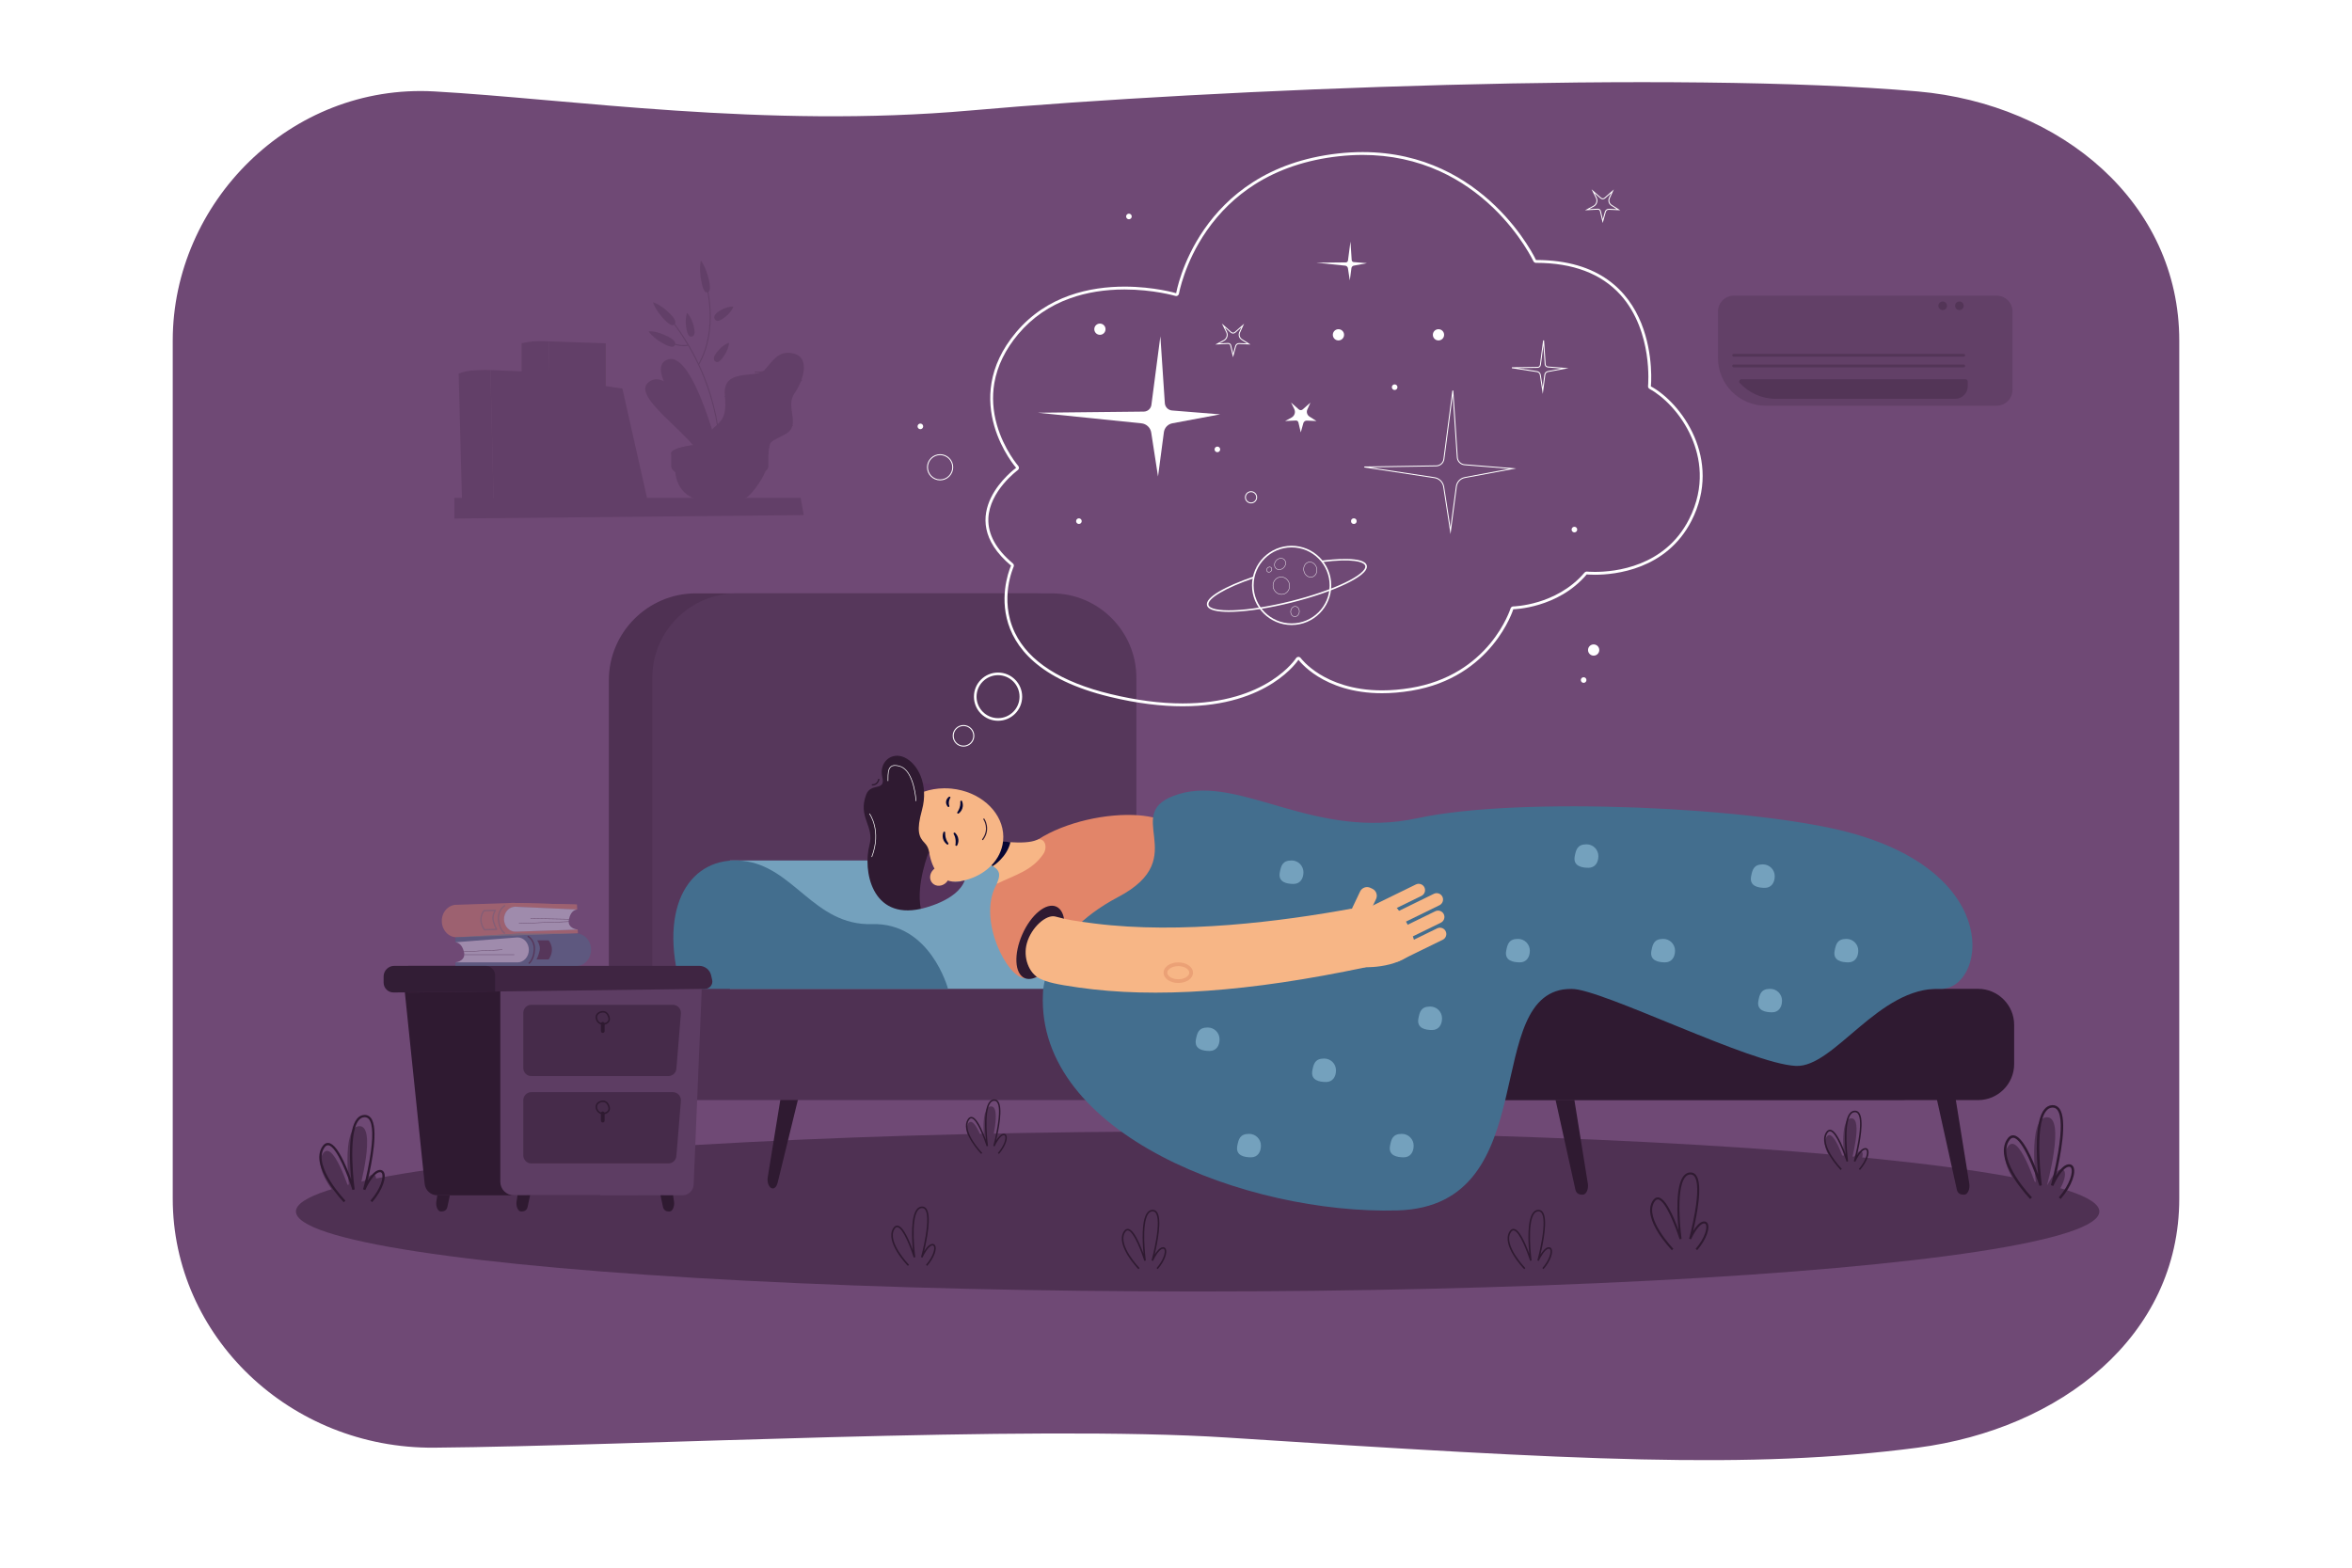 <?xml version="1.0" encoding="utf-8"?>
<!-- Generator: Adobe Illustrator 27.5.0, SVG Export Plug-In . SVG Version: 6.00 Build 0)  -->
<svg version="1.1" id="_x3C_Layer_x3E_" xmlns="http://www.w3.org/2000/svg" xmlns:xlink="http://www.w3.org/1999/xlink" x="0px"
	 y="0px" viewBox="0 0 2760 1840" style="enable-background:new 0 0 2760 1840;" xml:space="preserve">
<rect style="fill:#FFFFFF;" width="2760" height="1840"/>
<g>
	<g>
		<path style="fill:#6F4975;" d="M2250.331,1699.143c-196.013,25.66-397.953,14.969-810.574-11.882
			c-231.695-15.076-697.554,9.903-930.088,11.882c-169.527,1.443-306.969-130.906-306.969-292.389V914.209V399.695
			c0-161.482,137.728-301.887,306.969-292.389c157.169,8.82,388.343,43.742,629.325,22.359
			c286.613-25.431,830.623-47.042,1111.337-22.359C2419.147,122.15,2557.3,238.213,2557.3,399.695v1007.059
			C2557.3,1568.236,2418.287,1677.156,2250.331,1699.143z"/>
	</g>
	<g style="opacity:0.5;">
		<ellipse style="fill:#2F1A31;" cx="1405.397" cy="1421.906" rx="1058.127" ry="93.915"/>
	</g>
	<g>
		<path style="fill:#4F3153;" d="M1215.408,696.443H816.391c-56.058,0-101.923,45.865-101.923,101.923v333.231
			c0,56.057,45.865,101.922,101.923,101.922h399.018c56.057,0,101.922-45.865,101.922-101.922V798.366
			C1317.33,742.309,1271.465,696.443,1215.408,696.443z"/>
	</g>
	<g>
		<path style="fill:#56375B;" d="M1234.556,696.443H864.406c-54.412,0-98.932,44.519-98.932,98.933v339.211
			c0,54.413,44.52,98.933,98.932,98.933h370.149c54.413,0,98.933-44.52,98.933-98.933V795.376
			C1333.488,740.963,1288.969,696.443,1234.556,696.443z"/>
	</g>
	<g>
		<g>
			<g>
				<path style="fill:#2F1A31;" d="M906.716,1394.875L906.716,1394.875c-3.985-0.061-6.846-6.724-5.847-12.857l16.819-103.453
					h21.626l-26.796,109.682C911.529,1392.298,909.24,1394.912,906.716,1394.875z"/>
			</g>
		</g>
		<g>
			<path style="fill:#2F1A31;" d="M917.19,1281.629c0,0,11.772-1.83,19.042,9.554l3.083-12.618l-21.511-1.318L917.19,1281.629z"/>
		</g>
	</g>
	<g>
		<g>
			<path style="fill:#2F1A31;" d="M2305.053,1402.195L2305.053,1402.195c3.992-0.061,6.857-6.724,5.856-12.857l-16.464-102.37
				h-22.319l23.896,108.099C2296.992,1402.195,2302.524,1402.232,2305.053,1402.195z"/>
		</g>
	</g>
	<g>
		<g>
			<path style="fill:#2F1A31;" d="M1857.447,1402.195L1857.447,1402.195c3.993-0.061,6.856-6.724,5.856-12.857l-16.464-102.37
				h-22.32l23.897,108.099C1849.387,1402.195,1854.92,1402.232,1857.447,1402.195z"/>
		</g>
	</g>
	<g>
		<path style="fill:#4F3153;" d="M2231.214,1291.183H742.832c-15.601,0-28.364-12.764-28.364-28.362v-73.852
			c0-15.6,12.764-28.361,28.364-28.361h1488.382c15.6,0,28.362,12.762,28.362,28.361v73.852
			C2259.576,1278.419,2246.813,1291.183,2231.214,1291.183z"/>
	</g>
	<g>
		<path style="fill:#2F1A31;" d="M2321.305,1291.183h-607.848c-23.233,0-42.242-19.01-42.242-42.242v-46.093
			c0-23.232,19.009-42.24,42.242-42.24h607.848c23.232,0,42.242,19.008,42.242,42.24v46.093
			C2363.547,1272.173,2344.537,1291.183,2321.305,1291.183z"/>
	</g>
	<g>
		<path style="fill:#74A1BD;" d="M1395.429,1084.645c-68.51,2.007-91.903-68.268-152.059-74.291
			c-1.948-0.194-3.874-0.32-5.778-0.382l-0.007-0.049h-381v150.685h314.965h87.202h225.792
			C1484.544,1160.607,1463.938,1082.636,1395.429,1084.645z"/>
	</g>
	<g>
		<path style="fill:#436E8E;" d="M1112.456,1160.606c0,0-20.606-77.971-89.116-75.962c-68.51,2.007-91.902-68.268-152.059-74.291
			c-60.154-6.023-100.195,51.534-71.82,150.253H1112.456z"/>
	</g>
	<g style="opacity:0.2;">
		<g>
			<g>
				<g>
					<path style="fill:#2F1A31;" d="M888.154,437.25c-1.61,0-2.554-0.088-2.597-0.092l0.102-1.026
						c0.198,0.021,20.066,1.843,35.597-12.105l0.678,0.77C909.42,436.036,894.155,437.25,888.154,437.25z"/>
				</g>
			</g>
		</g>
		<g>
			<g>
				<g>
					<path style="fill:#2F1A31;" d="M911.136,448.921c-7.031-1.023-11.461-4.24-13.938-6.758c-2.698-2.741-3.714-5.22-3.756-5.324
						l0.946-0.389c0.038,0.096,4.021,9.576,16.894,11.449L911.136,448.921z"/>
				</g>
			</g>
		</g>
		<g>
			<path style="fill:#2F1A31;" d="M579.203,586.667h-37.108l-3.874-148.069c0,0,5.663-2.751,14.491-3.592
				c11.958-1.139,22.82-0.673,22.82-0.673L579.203,586.667z"/>
		</g>
		<g>
			<polygon style="fill:#2F1A31;" points="674.358,586.667 579.203,586.667 575.532,434.333 674.358,438.598 			"/>
		</g>
		<g>
			<path style="fill:#2F1A31;" d="M639.831,586.667H612.12V402.941c0,0,5.736-1.631,13.299-2.244c8.327-0.674,19.07,0,19.07,0
				L639.831,586.667z"/>
		</g>
		<g>
			<polygon style="fill:#2F1A31;" points="710.894,586.667 639.831,586.667 644.489,400.697 710.894,402.941 			"/>
		</g>
		<g>
			<path style="fill:#2F1A31;" d="M706.283,586.667h-20.859L656.455,448.37c0,0,3.525-0.919,8.855-1.171
				c6.184-0.293,12.005,1.171,12.005,1.171L706.283,586.667z"/>
		</g>
		<g>
			<polygon style="fill:#2F1A31;" points="759.773,586.667 706.283,586.667 677.315,448.37 730.354,456.015 			"/>
		</g>
		<g>
			<path style="fill:#2F1A31;" d="M538.718,457.565c0,0,7.831-2.069,16.493-1.551c8.661,0.52,20.321-2.343,20.321-2.343
				L538.718,457.565z"/>
		</g>
		<g>
			<path style="fill:#2F1A31;" d="M612.12,416.994c0,0,19.229-2.876,31.962,0H612.12z"/>
		</g>
		<g>
			<path style="fill:#2F1A31;" d="M612.12,423.905c0,0,21.065-1.801,31.715,2.968L612.12,423.905z"/>
		</g>
		<g>
			<path style="fill:#2F1A31;" d="M612.12,563.165c0,0,18.901-3.028,28.301,0H612.12z"/>
		</g>
		<g>
			<path style="fill:#2F1A31;" d="M612.12,568.211c0,0,17.648-2.355,28.174,0H612.12z"/>
		</g>
		<g>
			<g>
				<path style="fill:#2F1A31;" d="M659.784,464.262l-0.208-0.986c0.548-0.118,13.503-2.852,21.139,0.021l-0.35,0.944
					C672.998,461.469,659.915,464.234,659.784,464.262z"/>
			</g>
		</g>
		<g>
			<g>
				<path style="fill:#2F1A31;" d="M660.65,468.484l-0.173-0.993c0.502-0.09,12.415-2.163,21.013,0.007l-0.243,0.98
					C672.857,466.361,660.772,468.463,660.65,468.484z"/>
			</g>
		</g>
		<g>
			<g>
				<path style="fill:#2F1A31;" d="M680.3,562.316l-0.163-0.994c0.517-0.087,12.77-2.096,21.064,0.007l-0.243,0.979
					C692.867,560.255,680.425,562.296,680.3,562.316z"/>
			</g>
		</g>
		<g>
			<g>
				<path style="fill:#2F1A31;" d="M702.093,567.657c-10.44-2.259-20.515-0.023-20.614-0.001l-0.22-0.984
					c0.104-0.023,10.394-2.306,21.044-0.001L702.093,567.657z"/>
			</g>
		</g>
		<g>
			<g>
				<path style="fill:#2F1A31;" d="M898.256,553.089c0,0-0.677,1.769-2.152,4.7c-0.044,0.074-0.083,0.162-0.122,0.244
					c-0.006,0.006-0.006,0.006-0.012,0.013c-2.589,5.082-7.52,13.45-15.411,22.046c-2.695,2.935-6.345,5.226-10.633,6.926h-0.006
					l-0.089,0.038c-0.917,0.357-1.861,0.696-2.829,0.997c0,0,0,0-0.005,0c-13.802,4.392-32.753,3.451-47.633-1.323h-0.006
					l-2.561-0.879h-0.005c-1.275-0.465-2.511-0.953-3.707-1.475c-3.851-1.675-6.981-3.795-9.525-6.142
					c-0.324-0.301-0.638-0.602-0.945-0.909c-10.318-10.309-10.134-24.236-10.134-24.236H898.256z"/>
			</g>
			<g>
				<path style="fill:#2F1A31;" d="M901.649,532.035v15.239c0,9.429-25.513,17.07-56.99,17.07c-31.473,0-56.991-7.642-56.991-17.07
					v-15.239c0-4.787,14.696-8.89,35.531-10.584c6.624-0.546,13.868-0.846,21.46-0.846
					C876.137,520.606,901.649,525.717,901.649,532.035z"/>
			</g>
			<g>
				<path style="fill:#2F1A31;" d="M901.649,532.035c0,0.923-0.536,1.813-1.555,2.666c-5.976,5.019-28.521,8.771-55.436,8.771
					c-7.536,0-14.742-0.294-21.321-0.833c-20.912-1.695-35.67-5.798-35.67-10.603c0-4.787,14.696-8.89,35.531-10.584
					c6.624-0.546,13.868-0.846,21.46-0.846C876.137,520.606,901.649,525.717,901.649,532.035z"/>
			</g>
			<g>
				<g>
					<path style="fill:#2F1A31;" d="M848.093,374.135c-5.467,3.602-8.113,2.724-9.371,0.319c-1.258-2.405-0.652-5.426,4.815-9.028
						c9.96-6.562,17.051-5.379,17.051-5.379S858.197,367.477,848.093,374.135z"/>
				</g>
				<g>
					<path style="fill:#2F1A31;" d="M847.818,420.24c-4.135,5.394-6.892,5.524-8.774,3.706c-1.884-1.819-2.182-4.898,1.953-10.292
						c7.532-9.825,14.583-11.281,14.583-11.281S855.46,410.271,847.818,420.24z"/>
				</g>
				<g>
					<g>
						<g>
							<path style="fill:#2F1A31;" d="M845.292,540.229l-1.195-0.116c0.016-0.206,1.523-21.036-4.713-51.548
								c-5.756-28.153-19.472-70.544-52.132-112.615l0.904-0.884c32.842,42.303,46.627,84.939,52.408,113.257
								C846.835,519.024,845.308,540.021,845.292,540.229z"/>
						</g>
					</g>
					<g>
						<g>
							<path style="fill:#2F1A31;" d="M820.315,428.183l-1.011-0.726c23.502-41.183,9.341-91.186,9.195-91.687l1.139-0.419
								C829.786,335.857,844.129,386.453,820.315,428.183z"/>
						</g>
					</g>
					<g>
						<g>
							<path style="fill:#2F1A31;" d="M802.247,406.333c-12.188,0-21.398-6.848-21.504-6.928l0.67-1.116
								c0.118,0.088,11.922,8.844,26.329,6.202l0.194,1.33C805.986,406.178,804.082,406.333,802.247,406.333z"/>
						</g>
					</g>
					<g>
						<g>
							<path style="fill:#2F1A31;" d="M843.268,509.89c-24.646-3.145-44.619-16.633-59.365-40.086
								c-0.512-0.813-0.994-1.579-1.137-1.717c0.002,0.003,0.043,0.042,0.122,0.071l0.379-1.278
								c0.336,0.126,0.548,0.449,1.615,2.147c14.541,23.126,34.229,36.423,58.521,39.523L843.268,509.89z"/>
						</g>
					</g>
					<g>
						<g>
							<path style="fill:#2F1A31;" d="M808.419,495.389l-1.159-0.352c4.258-17.642-6.224-43.584-6.33-43.844l1.089-0.563
								c0.027,0.066,2.729,6.705,4.854,15.472C808.842,474.225,810.709,485.898,808.419,495.389z"/>
						</g>
					</g>
					<g>
						<g>
							<path style="fill:#2F1A31;" d="M786.45,368.441c6.349,6.427,6.888,10.018,5.224,12.088c-1.665,2.07-4.902,1.837-11.251-4.589
								c-11.564-11.707-14.14-21.115-14.14-21.115S774.717,356.564,786.45,368.441z"/>
						</g>
					</g>
					<g>
						<g>
							<path style="fill:#2F1A31;" d="M783.961,395.052c7.78,3.98,9.259,7.221,8.228,9.758c-1.03,2.537-4.18,3.411-11.959-0.569
								c-14.171-7.25-19.156-15.348-19.156-15.348S769.584,387.697,783.961,395.052z"/>
						</g>
					</g>
					<g>
						<g>
							<path style="fill:#2F1A31;" d="M804.505,446.813c2.904,6.324,1.977,9.241-0.231,10.519c-2.21,1.277-4.864,0.432-7.768-5.893
								c-5.29-11.522-3.847-19.402-3.847-19.402S799.138,435.123,804.505,446.813z"/>
						</g>
					</g>
					<g>
						<g>
							<path style="fill:#2F1A31;" d="M814.519,384.882c1.446,6.928-0.085,9.504-2.505,10.14c-2.419,0.636-4.81-0.909-6.256-7.837
								c-2.634-12.619,0.473-19.87,0.473-19.87S811.846,372.079,814.519,384.882z"/>
						</g>
					</g>
					<g>
						<g>
							<path style="fill:#2F1A31;" d="M824.289,488.255c-0.347,7.104-2.461,9.094-4.942,8.94c-2.482-0.152-4.389-2.389-4.042-9.494
								c0.633-12.941,5.432-18.92,5.432-18.92S824.932,475.124,824.289,488.255z"/>
						</g>
					</g>
					<g>
						<g>
							<path style="fill:#2F1A31;" d="M789.322,468.6c4.043,5.48,3.694,8.553,1.78,10.331c-1.913,1.778-4.668,1.591-8.711-3.889
								c-7.366-9.983-7.461-18.028-7.461-18.028S781.849,458.472,789.322,468.6z"/>
						</g>
					</g>
					<g>
						<g>
							<path style="fill:#2F1A31;" d="M832.169,329.897c1.992,9.331,0.626,12.633-1.79,13.283c-2.417,0.65-4.968-1.599-6.961-10.929
								c-3.63-16.998-1.008-26.39-1.008-26.39S828.487,312.651,832.169,329.897z"/>
						</g>
					</g>
				</g>
			</g>
			<g>
				<path style="fill:#2F1A31;" d="M846.155,542.029c0,0-31.255-130.921-62.59-120.067c-31.335,10.853,38.264,82.52,46.286,120.955
					L846.155,542.029z"/>
			</g>
			<g>
				<g>
					<path style="fill:#2F1A31;" d="M841.566,536.117c0,0-47.824-105.053-77.67-89.362s48.643,62.395,61.535,93.474L841.566,536.117
						z"/>
				</g>
				<g>
					<g>
						<path style="fill:#2F1A31;" d="M832.339,538.617c-16.351-41.368-59.479-77.456-59.913-77.816l0.787-1.196
							c0.438,0.362,43.844,36.678,60.337,78.408L832.339,538.617z"/>
					</g>
				</g>
			</g>
			<g>
				<g>
					<path style="fill:#2F1A31;" d="M932.213,461.838c-11.194,16.165,8.4,37.255-10.392,47.583
						c-18.802,10.318-18.214,6.941-20.042,21.577c0,0,0.291,2.237-1.684,3.705c-5.977,5.023-28.52,8.769-55.437,8.769
						c-7.538,0-14.74-0.29-21.32-0.832c-1.639-4.724-3.183-12.515-0.139-21.188c1.113-3.185,2.855-6.485,5.435-9.796
						c13.997-17.945,25.201-14.364,22-47.572c-3.199-33.219,36.792-18.856,46.787-30.073c9.996-11.218,16.801-23.792,34.791-18.855
						C950.213,420.102,943.417,445.684,932.213,461.838z"/>
				</g>
			</g>
			<g>
				<g>
					<g>
						<path style="fill:#2F1A31;" d="M853.008,544.666l-1.152-0.375c0.147-0.569,15.501-57.839,85.016-126.298l0.792,1.012
							C868.409,487.207,853.154,544.1,853.008,544.666z"/>
					</g>
				</g>
				<g>
					<g>
						<path style="fill:#2F1A31;" d="M874.206,472.501c-16.396-0.662-23.635-6.615-23.935-6.868l0.721-1.077
							c0.07,0.061,7.279,5.954,23.258,6.6L874.206,472.501z"/>
					</g>
				</g>
				<g>
					<g>
						<path style="fill:#2F1A31;" d="M884.134,482.119c-6.503-2.73-11.84-10.452-15.433-22.333
							c-2.691-8.897-3.486-17.11-3.493-17.192l1.192-0.142c0.03,0.321,3.201,32.13,18.154,38.406L884.134,482.119z"/>
					</g>
				</g>
				<g>
					<g>
						<path style="fill:#2F1A31;" d="M901.454,462.796c-1.892,0-3-0.115-3.051-0.12l0.119-1.339
							c0.233,0.026,23.576,2.406,41.823-15.81l0.797,1.006C926.44,461.211,908.506,462.796,901.454,462.796z"/>
					</g>
				</g>
				<g>
					<g>
						<path style="fill:#2F1A31;" d="M928.456,478.037c-8.261-1.337-13.466-5.537-16.378-8.824c-3.168-3.58-4.362-6.817-4.412-6.953
							l1.111-0.508c0.046,0.125,4.725,12.506,19.85,14.952L928.456,478.037z"/>
					</g>
				</g>
				<g>
					<g>
						<path style="fill:#2F1A31;" d="M895.88,526.501c-17.869,0-30.828-12.322-30.973-12.464l0.783-1.02
							c0.159,0.153,16.21,15.393,37.049,11.503l0.196,1.329C900.516,526.3,898.157,526.501,895.88,526.501z"/>
					</g>
				</g>
				<g>
					<g>
						<path style="fill:#2F1A31;" d="M878.143,521.975l-1.018-0.714c3.565-6.405,11.875-15.013,31.227-19.631
							c11.511-2.746,21.653-2.781,21.754-2.782v1.347C929.707,500.194,890.11,500.466,878.143,521.975z"/>
					</g>
				</g>
			</g>
		</g>
		<g>
			<polygon style="fill:#2F1A31;" points="943.174,604.539 533.158,608.61 533.158,584.346 939.537,584.346 			"/>
		</g>
	</g>
	<g>
		<g>
			<path style="fill:#4F3153;" d="M1149.925,1353.822c0,0-21.43-22.06-14.056-34.623c7.373-12.563,19.816,26.989,19.816,26.989
				s-6.453-46.771,6.912-47.582c13.364-0.813,0,47.582,0,47.582s4.954-11.284,9.793-11.982s3.456,9.568-5.185,19.616H1149.925z"/>
		</g>
		<g>
			<path style="fill:#2F1A31;" d="M1151.416,1354.408c-0.063-0.063-6.197-6.411-11.218-14.431
				c-6.856-10.952-8.487-19.649-4.848-25.852c1.365-2.327,3.015-3.389,4.889-3.187c3.772,0.429,8.011,6.167,12.955,17.543
				c1.411,3.247,2.669,6.491,3.673,9.23c-1.171-12.404-2.434-36.392,4.211-44.498c1.453-1.774,3.225-2.737,5.264-2.861
				c1.993-0.116,3.631,0.594,4.87,2.123c6.002,7.407,0.714,33.586-2.288,46.146c2.219-3.566,5.303-7.427,8.457-7.883
				c1.54-0.216,2.772,0.355,3.468,1.623c1.979,3.606-0.693,12.824-8.591,22.009l-1.275-1.098c7.736-8.996,9.845-17.455,8.392-20.102
				c-0.222-0.405-0.645-0.93-1.753-0.767c-4.12,0.594-8.946,9.654-10.457,13.097l-1.582-0.563c0.029-0.107,2.965-10.788,4.93-22.474
				c2.567-15.267,2.358-25.271-0.606-28.93c-0.891-1.099-2.028-1.594-3.461-1.502c-1.575,0.095-2.905,0.83-4.065,2.247
				c-8.458,10.321-3.049,50.363-2.993,50.767l-1.636,0.368c-2.794-8.883-11.423-32.093-17.701-32.805
				c-1.172-0.134-2.235,0.641-3.247,2.366c-7.943,13.535,15.582,38.013,15.82,38.259L1151.416,1354.408z"/>
		</g>
	</g>
	<g>
		<g>
			<path style="fill:#4F3153;" d="M2379.771,1406.316c0,0-36.864-37.949-24.181-59.563c12.686-21.613,34.09,46.429,34.09,46.429
				s-11.099-80.457,11.893-81.854c22.99-1.398,0,81.854,0,81.854s8.521-19.412,16.846-20.612c8.324-1.201,5.945,16.46-8.919,33.746
				H2379.771z"/>
		</g>
		<g>
			<path style="fill:#2F1A31;" d="M2382.335,1407.323c-0.106-0.108-10.66-11.03-19.297-24.825
				c-11.795-18.841-14.6-33.803-8.339-44.473c2.349-4.003,5.179-5.848,8.409-5.48c10.702,1.215,22.384,28.871,28.589,45.874
				c-2.011-21.392-4.137-62.459,7.26-76.365c2.501-3.053,5.547-4.707,9.056-4.921c3.42-0.213,6.246,1.02,8.378,3.651
				c10.326,12.741,1.228,57.775-3.936,79.383c3.816-6.136,9.121-12.777,14.547-13.56c2.651-0.386,4.77,0.609,5.967,2.791
				c3.405,6.204-1.192,22.062-14.779,37.86l-2.193-1.887c13.308-15.477,16.936-30.027,14.436-34.581
				c-0.383-0.698-1.116-1.596-3.016-1.318c-7.094,1.021-15.392,16.609-17.99,22.528l-2.721-0.968
				c0.052-0.183,5.1-18.559,8.48-38.659c4.418-26.265,4.057-43.475-1.043-49.769c-1.531-1.888-3.479-2.736-5.953-2.584
				c-2.709,0.165-4.996,1.429-6.994,3.865c-14.547,17.753-5.245,86.642-5.148,87.335l-2.815,0.632
				c-4.808-15.281-19.65-55.208-30.449-56.432c-2.032-0.224-3.847,1.102-5.587,4.068c-13.672,23.296,26.805,65.394,27.215,65.817
				L2382.335,1407.323z"/>
		</g>
	</g>
	<g>
		<g>
			<path style="fill:#4F3153;" d="M1959.783,1466.538c0,0-30.537-31.437-20.029-49.339c10.507-17.904,28.238,38.46,28.238,38.46
				s-9.193-66.648,9.851-67.806c19.045-1.158,0,67.806,0,67.806s7.06-16.081,13.956-17.075c6.895-0.995,4.925,13.635-7.389,27.954
				H1959.783z"/>
		</g>
		<g>
			<path style="fill:#2F1A31;" d="M1961.907,1467.374c-1.44-1.483-35.132-36.551-22.892-57.405c1.945-3.315,4.291-4.842,6.965-4.54
				c5.377,0.61,11.416,8.787,18.462,25c2.011,4.626,3.804,9.25,5.235,13.153c-1.67-17.678-3.469-51.859,5.999-63.413
				c2.071-2.527,4.596-3.898,7.502-4.075c2.833-0.176,5.174,0.846,6.939,3.024c8.554,10.556,1.017,47.859-3.26,65.759
				c3.162-5.083,7.556-10.584,12.05-11.233c2.203-0.31,3.951,0.506,4.943,2.313c2.82,5.139-0.988,18.275-12.242,31.363l-1.818-1.563
				c11.025-12.821,14.029-24.874,11.959-28.646c-0.316-0.579-0.917-1.319-2.499-1.093c-5.876,0.848-12.749,13.759-14.901,18.662
				l-2.254-0.801c0.041-0.151,4.225-15.373,7.025-32.024c3.659-21.757,3.359-36.013-0.865-41.228
				c-1.268-1.564-2.885-2.268-4.932-2.14c-2.243,0.137-4.139,1.183-5.792,3.202c-12.052,14.704-4.345,71.771-4.267,72.346
				l-2.331,0.522c-3.982-12.658-16.278-45.732-25.225-46.746c-1.663-0.193-3.184,0.911-4.627,3.37
				c-11.32,19.288,22.204,54.172,22.544,54.521L1961.907,1467.374z"/>
		</g>
	</g>
	<g>
		<g>
			<path style="fill:#4F3153;" d="M2158.383,1372.623c0,0-23.309-23.994-15.287-37.661c8.019-13.666,21.554,29.356,21.554,29.356
				s-7.018-50.872,7.519-51.755c14.537-0.884,0,51.755,0,51.755s5.389-12.273,10.652-13.032c5.264-0.76,3.76,10.407-5.64,21.337
				H2158.383z"/>
		</g>
		<g>
			<path style="fill:#2F1A31;" d="M2160.005,1373.261c-1.099-1.132-26.815-27.898-17.474-43.817
				c1.486-2.531,3.282-3.702,5.316-3.465c4.104,0.466,8.713,6.707,14.092,19.082c1.535,3.531,2.903,7.061,3.996,10.039
				c-1.274-13.491-2.647-39.583,4.58-48.401c1.581-1.93,3.508-2.977,5.726-3.111c2.175-0.125,3.949,0.646,5.297,2.31
				c6.529,8.057,0.776,36.531-2.488,50.193c2.413-3.88,5.767-8.079,9.198-8.574c1.678-0.241,3.016,0.386,3.772,1.765
				c2.152,3.922-0.754,13.949-9.345,23.939l-1.387-1.193c8.414-9.786,10.707-18.986,9.128-21.865
				c-0.243-0.442-0.708-1.014-1.908-0.834c-4.484,0.647-9.73,10.502-11.374,14.244l-1.721-0.611
				c0.033-0.115,3.225-11.735,5.362-24.444c2.794-16.606,2.565-27.488-0.659-31.468c-0.969-1.194-2.201-1.727-3.765-1.634
				c-1.714,0.104-3.159,0.903-4.421,2.444c-9.199,11.224-3.317,54.782-3.257,55.221l-1.78,0.399
				c-3.039-9.662-12.424-34.907-19.252-35.682c-1.271-0.146-2.432,0.696-3.533,2.572c-8.641,14.723,16.949,41.35,17.209,41.616
				L2160.005,1373.261z"/>
		</g>
	</g>
	<g>
		<g>
			<path style="fill:#4F3153;" d="M1334.299,1488.986c0,0-23.31-23.994-15.289-37.66c8.021-13.665,21.555,29.357,21.555,29.357
				s-7.019-50.872,7.519-51.757c14.537-0.883,0,51.757,0,51.757s5.389-12.274,10.651-13.034c5.265-0.759,3.761,10.408-5.639,21.337
				H1334.299z"/>
		</g>
		<g>
			<path style="fill:#2F1A31;" d="M1335.92,1489.625c-1.099-1.133-26.815-27.898-17.474-43.817c1.484-2.531,3.271-3.696,5.317-3.465
				c4.103,0.465,8.713,6.708,14.091,19.082c1.534,3.531,2.902,7.061,3.996,10.04c-1.274-13.493-2.646-39.584,4.579-48.402
				c1.581-1.93,3.508-2.976,5.726-3.111c2.167-0.119,3.95,0.646,5.298,2.309c6.528,8.058,0.776,36.531-2.489,50.194
				c2.413-3.88,5.769-8.079,9.198-8.574c1.675-0.241,3.018,0.385,3.773,1.765c2.153,3.923-0.754,13.949-9.346,23.938l-1.387-1.192
				c8.416-9.786,10.708-18.986,9.128-21.865c-0.241-0.441-0.701-1.01-1.907-0.834c-4.484,0.646-9.73,10.502-11.375,14.244
				l-1.72-0.61c0.032-0.116,3.225-11.735,5.362-24.445c2.794-16.606,2.565-27.488-0.66-31.468c-0.969-1.195-2.209-1.73-3.764-1.634
				c-1.713,0.104-3.159,0.903-4.423,2.443c-9.198,11.226-3.315,54.783-3.256,55.222l-1.778,0.4
				c-3.041-9.663-12.426-34.908-19.254-35.683c-1.275-0.146-2.432,0.697-3.533,2.573c-8.639,14.722,16.95,41.348,17.209,41.614
				L1335.92,1489.625z"/>
		</g>
	</g>
	<g>
		<g>
			<path style="fill:#4F3153;" d="M1787.004,1488.986c0,0-23.309-23.994-15.289-37.66c8.021-13.665,21.555,29.357,21.555,29.357
				s-7.018-50.872,7.52-51.757c14.536-0.883,0,51.757,0,51.757s5.389-12.274,10.651-13.034c5.264-0.759,3.76,10.408-5.639,21.337
				H1787.004z"/>
		</g>
		<g>
			<path style="fill:#2F1A31;" d="M1788.626,1489.625c-1.1-1.133-26.816-27.898-17.474-43.817c1.484-2.53,3.271-3.692,5.316-3.465
				c4.104,0.465,8.713,6.708,14.092,19.082c1.535,3.531,2.902,7.061,3.996,10.04c-1.274-13.493-2.648-39.584,4.579-48.402
				c1.581-1.93,3.507-2.976,5.726-3.111c2.175-0.123,3.95,0.646,5.297,2.309c6.529,8.058,0.776,36.531-2.488,50.194
				c2.413-3.88,5.768-8.079,9.199-8.574c1.68-0.241,3.016,0.386,3.772,1.765c2.152,3.922-0.754,13.949-9.345,23.938l-1.388-1.192
				c8.415-9.786,10.708-18.987,9.129-21.865c-0.244-0.442-0.711-1.012-1.909-0.834c-4.484,0.646-9.73,10.502-11.374,14.244
				l-1.72-0.61c0.032-0.116,3.224-11.735,5.361-24.445c2.793-16.606,2.565-27.488-0.659-31.468
				c-0.969-1.194-2.201-1.731-3.765-1.634c-1.713,0.104-3.159,0.903-4.421,2.443c-9.199,11.226-3.316,54.783-3.256,55.222l-1.78,0.4
				c-3.039-9.663-12.425-34.908-19.254-35.683c-1.266-0.147-2.431,0.697-3.532,2.573c-8.644,14.729,16.95,41.348,17.21,41.614
				L1788.626,1489.625z"/>
		</g>
	</g>
	<g>
		<g>
			<path style="fill:#4F3153;" d="M1063.753,1485.137c0,0-23.31-23.994-15.289-37.66s21.555,29.356,21.555,29.356
				s-7.018-50.872,7.519-51.757c14.537-0.883,0,51.757,0,51.757s5.389-12.274,10.652-13.034c5.263-0.759,3.759,10.408-5.64,21.338
				H1063.753z"/>
		</g>
		<g>
			<path style="fill:#2F1A31;" d="M1065.374,1485.775c-1.1-1.133-26.816-27.899-17.475-43.818c1.485-2.531,3.27-3.704,5.317-3.464
				c4.104,0.465,8.713,6.706,14.092,19.081c1.535,3.531,2.903,7.062,3.996,10.04c-1.274-13.492-2.647-39.584,4.58-48.402
				c1.581-1.93,3.507-2.976,5.726-3.11c2.173-0.119,3.948,0.646,5.298,2.309c6.528,8.057,0.775,36.531-2.489,50.193
				c2.413-3.88,5.767-8.079,9.198-8.574c1.675-0.241,3.016,0.385,3.773,1.766c2.152,3.922-0.754,13.949-9.345,23.938l-1.388-1.193
				c8.415-9.785,10.708-18.985,9.127-21.865c-0.241-0.441-0.707-1.005-1.907-0.834c-4.484,0.646-9.731,10.503-11.374,14.244
				l-1.72-0.61c0.031-0.116,3.224-11.735,5.362-24.445c2.792-16.606,2.564-27.488-0.661-31.468
				c-0.968-1.194-2.201-1.727-3.764-1.633c-1.714,0.103-3.16,0.902-4.421,2.443c-9.201,11.228-3.317,54.782-3.257,55.221
				l-1.779,0.399c-3.04-9.662-12.426-34.906-19.254-35.681c-1.278-0.146-2.432,0.696-3.531,2.572
				c-8.646,14.729,16.948,41.349,17.207,41.615L1065.374,1485.775z"/>
		</g>
	</g>
	<g>
		<g>
			<path style="fill:#4F3153;" d="M401.023,1410.111c0,0-34.284-35.292-22.487-55.393c11.795-20.1,31.702,43.178,31.702,43.178
				s-10.321-74.823,11.06-76.122c21.381-1.3,0,76.122,0,76.122s7.926-18.053,15.667-19.169c7.741-1.116,5.529,15.308-8.294,31.384
				H401.023z"/>
		</g>
		<g>
			<path style="fill:#2F1A31;" d="M403.408,1411.049c-0.099-0.102-9.914-10.258-17.945-23.089
				c-10.969-17.521-13.579-31.437-7.756-41.357c2.186-3.724,4.822-5.429,7.82-5.097c6.036,0.685,12.815,9.865,20.727,28.066
				c2.257,5.193,4.27,10.385,5.877,14.766c-1.875-19.845-3.894-58.22,6.735-71.19c2.326-2.837,5.159-4.377,8.422-4.575
				c3.194-0.195,5.809,0.948,7.791,3.396c9.603,11.85,1.142,53.731-3.66,73.825c3.549-5.706,8.483-11.883,13.528-12.611
				c2.465-0.354,4.435,0.567,5.551,2.597c3.165,5.77-1.11,20.517-13.745,35.211l-2.041-1.756
				c12.377-14.393,15.75-27.925,13.426-32.16c-0.356-0.649-1.038-1.485-2.806-1.227c-6.597,0.951-14.313,15.446-16.73,20.951
				l-2.529-0.899c0.047-0.17,4.742-17.26,7.887-35.952c4.108-24.426,3.772-40.431-0.971-46.284c-1.424-1.758-3.24-2.543-5.537-2.403
				c-2.519,0.153-4.646,1.329-6.503,3.595c-13.532,16.514-4.878,80.574-4.789,81.22l-2.617,0.588
				c-4.471-14.211-18.274-51.342-28.318-52.481c-1.881-0.205-3.575,1.026-5.195,3.785c-12.714,21.664,24.928,60.815,25.31,61.208
				L403.408,1411.049z"/>
		</g>
	</g>
	<g>
		<g>
			<path style="fill:#624067;" d="M2343.01,347.009h-308.404c-10.28,0-18.612,8.332-18.612,18.612v54.558
				c0,30.92,25.065,55.987,55.986,55.987h271.03c10.278,0,18.611-8.333,18.611-18.612v-91.933
				C2361.621,355.342,2353.288,347.009,2343.01,347.009z"/>
		</g>
		<g style="opacity:0.3;">
			<path style="fill:#2F1A31;" d="M2043.58,445.166c-2.301,0-3.498,2.744-1.935,4.434c10.484,11.322,25.44,18.436,42.09,18.436
				h210.664c8.103,0,14.672-6.569,14.672-14.672v-5.561c0-1.456-1.181-2.637-2.637-2.637H2043.58z"/>
		</g>
		<g style="opacity:0.3;">
			<path style="fill:#2F1A31;" d="M2304.324,431.123h-269.938c-0.911,0-1.647-0.737-1.647-1.648s0.736-1.648,1.647-1.648h269.938
				c0.911,0,1.648,0.737,1.648,1.648S2305.235,431.123,2304.324,431.123z"/>
		</g>
		<g style="opacity:0.3;">
			<path style="fill:#2F1A31;" d="M2304.324,418.664h-269.938c-0.911,0-1.647-0.738-1.647-1.648c0-0.911,0.736-1.648,1.647-1.648
				h269.938c0.911,0,1.648,0.737,1.648,1.648C2305.973,417.926,2305.235,418.664,2304.324,418.664z"/>
		</g>
		<g style="opacity:0.3;">
			<path style="fill:#2F1A31;" d="M2304.325,358.875c0-2.785-2.258-5.043-5.042-5.043c-2.786,0-5.044,2.258-5.044,5.043
				c0,2.786,2.258,5.043,5.044,5.043C2302.067,363.918,2304.325,361.66,2304.325,358.875z"/>
		</g>
		<g style="opacity:0.3;">
			<path style="fill:#2F1A31;" d="M2284.747,358.875c0-2.785-2.258-5.043-5.043-5.043s-5.043,2.258-5.043,5.043
				c0,2.786,2.258,5.043,5.043,5.043S2284.747,361.66,2284.747,358.875z"/>
		</g>
	</g>
	<g>
		<g>
			<path style="fill:#E28569;" d="M1218.12,985.347c-23.359,15.093-37.605,31.116-49.73,54.589
				c-21.055,40.756,14.08,108.057,33.955,108.057c39.467,0,2.522-10.734,34.671-12.666l181.279,1.356
				c2.227-0.134,4.387-0.809,6.292-1.966l136.565-82.942c9.716-5.9,8.438-20.387-2.162-24.49
				c-53.647-20.763-176.015-66.524-221.816-70.283C1299.371,953.898,1249.979,964.763,1218.12,985.347z"/>
		</g>
		<g>
			<path style="fill:#F7B686;" d="M1224.159,1002.607c-13.399,19.404-32.584,24.112-54.492,34.72
				c3.234-7.96,5.813-14.583-4.726-20.772l-1.492-0.877l-5.969-3.502l-2.781-1.638l-9.491-5.573l-21.938-12.88l-1.992-1.164
				l-11.195-6.575l-3.859-2.261l-16.846-9.896l29.678,5.688l2.521,0.492l28.262,5.419c0,0,1.443,0.288,3.918,0.731
				c3.253,0.568,8.277,1.397,14.179,2.186c2.858,0.375,5.919,0.74,9.087,1.059c2.849,0.289,5.775,0.539,8.711,0.731
				c11.725,0.732,23.507,0.442,30.467-2.522C1225.862,981.854,1230.04,994.078,1224.159,1002.607z"/>
		</g>
		<g>
			<path style="fill:#436E8E;" d="M1223.869,1166.358c0,0-1.15-66.455,88.365-113.584c89.515-47.129-0.99-99.255,71.584-120.935
				c72.575-21.681,159.177,54.55,279.729,28.45c120.552-26.1,397.273-12.677,506.848,16.922
				c183.745,49.632,158.165,185.282,106.216,183.397c-72.274-2.625-124.032,92.388-169.095,90.462
				c-53.148-2.27-227.709-90.481-263.503-90.462c-109.169,0.056-28.354,255.182-204.229,260.064
				S1215.999,1331.086,1223.869,1166.358z"/>
		</g>
		<g>
			<path style="fill:#2F1A31;" d="M1242.195,1115.465c-10.265,23.168-28.107,37.73-39.851,32.527
				c-11.744-5.203-12.942-28.203-2.677-51.37c10.264-23.168,28.106-37.73,39.85-32.527S1252.46,1092.297,1242.195,1115.465z"/>
		</g>
		<g>
			<g>
				<g>
					<path style="fill:#F7B686;" d="M1623.539,1107.528L1623.539,1107.528c1.805,3.689,6.301,5.233,9.99,3.429l57.279-28.001
						c3.689-1.804,5.233-6.3,3.429-9.99l0,0c-1.804-3.69-6.3-5.233-9.989-3.429l-57.279,28.001
						C1623.279,1099.343,1621.735,1103.838,1623.539,1107.528z"/>
				</g>
				<g>
					<path style="fill:#F7B686;" d="M1615.143,1090.352L1615.143,1090.352c1.805,3.69,6.3,5.233,9.99,3.43l64.059-31.316
						c3.689-1.804,5.233-6.3,3.429-9.989l0,0c-1.804-3.69-6.3-5.233-9.989-3.43l-64.059,31.316
						C1614.882,1082.166,1613.339,1086.662,1615.143,1090.352z"/>
				</g>
				<g>
					<path style="fill:#F7B686;" d="M1579.547,1102.033l2.399,1.141c4.485,2.135,9.899,0.21,12.034-4.275l20.78-43.689
						c2.133-4.485,0.21-9.9-4.275-12.034l-2.4-1.141c-4.485-2.134-9.9-0.21-12.033,4.275l-20.781,43.69
						C1573.137,1094.484,1575.062,1099.899,1579.547,1102.033z"/>
				</g>
				<g>
					<path style="fill:#F7B686;" d="M1606.746,1073.176L1606.746,1073.176c1.804,3.69,6.299,5.233,9.988,3.429l51.35-25.102
						c3.689-1.805,5.233-6.3,3.43-9.99l0,0c-1.805-3.69-6.299-5.233-9.99-3.429l-51.349,25.102
						C1606.485,1064.99,1604.941,1069.485,1606.746,1073.176z"/>
				</g>
				<g>
					<path style="fill:#F7B686;" d="M1596.616,1135.131c0,0,42.558,3.254,63.033-19.117c7.086-7.742-19.023-57.627-30.782-57.616
						c-11.759,0.01-44.786,20.344-44.786,20.344L1596.616,1135.131z"/>
				</g>
				<g>
					<path style="fill:#F7B686;" d="M1631.828,1124.611L1631.828,1124.611c1.801,3.683,6.287,5.223,9.97,3.422l51.241-25.05
						c3.683-1.801,5.223-6.288,3.423-9.97l0,0c-1.8-3.683-6.286-5.224-9.969-3.423l-51.242,25.051
						C1631.568,1116.442,1630.028,1120.929,1631.828,1124.611z"/>
				</g>
			</g>
			<g>
				<g>
					<path style="fill:#F7B686;" d="M1586.206,1066.409c-81.925,15.065-200.805,30.331-301.917,17.498
						c-23.428-2.973-32.327-4.452-45.696-8.141c-10.758-2.969-28.229,12.609-33.508,30.961c-4.953,17.22,2.518,35.675,14.753,41.67
						c9.137,4.478,19.452,6.883,45.509,10.619c90.529,12.987,200.603,5.169,337.261-23.722L1586.206,1066.409z"/>
				</g>
			</g>
		</g>
		<g>
			<path style="fill:#060633;" d="M1185.732,988.495c-4.264,18.193-20.791,28.06-20.791,28.06l-1.492-0.877l-5.969-3.502
				l10.454-25.471c2.858,0.375,5.292,0.299,8.458,0.615C1179.242,987.609,1182.797,988.303,1185.732,988.495z"/>
		</g>
		<g>
			<g>
				<path style="fill:#56335B;" d="M1078.037,918.894c0,0,15.464-0.383,32.842,7.707c17.377,8.09-31.892,16.135-31.892,16.135
					L1078.037,918.894z"/>
			</g>
			<g>
				<path style="fill:#F7B686;" d="M1177.117,986.916c-0.029,0.28-0.058,0.568-0.096,0.848
					c-1.271,10.666-6.151,20.214-13.572,27.914c-0.588,0.617-1.194,1.224-1.82,1.811c-7.768,7.364-17.952,12.841-29.474,15.681v0.01
					h-0.01c-0.01,0-0.03,0-0.039,0.009c-3.312,0.818-6.738,1.415-10.251,1.781c-3.581,0.375-7.259,0.5-11.002,0.365
					c-1.705-0.058-3.418-0.172-5.151-0.346c-4.813-0.481-9.452-1.387-13.89-2.647c-1.607-0.462-3.195-0.962-4.745-1.521
					c-1.839-0.654-3.629-1.376-5.381-2.147c-23.525-10.491-38.744-31.929-36.435-54.973c1.733-17.269,12.919-31.698,28.994-40.197
					c1.396-0.741,2.83-1.444,4.292-2.089c1.868-0.828,3.794-1.579,5.776-2.243c7.258-2.474,15.18-3.851,23.448-3.937
					c2.926-0.039,5.901,0.096,8.903,0.395c32.411,3.253,57.399,25.335,60.384,51.44
					C1177.416,980.303,1177.454,983.596,1177.117,986.916z"/>
			</g>
			<g>
				<path style="fill:#2F1A31;" d="M1086.921,1031.987l3.389-26.526c0.746-5.832-1.091-11.759-5.191-15.973
					c-7.06-7.252-9.826-14.64-3.251-38.584c8.326-30.318-5.172-54.796-20.402-61.855c-15.543-7.205-30.29,5.85-26.105,23.041
					c4.184,17.192-13.371,6.115-18.864,20.414c-10.267,26.719,9.802,36.884,3.807,59.325c-7.861,29.425,2.203,87.798,60.283,74.861
					L1086.921,1031.987z"/>
			</g>
			<g>
				<g>
					<path style="fill:#060633;" d="M1109.142,976.858c-0.11-0.319-0.363-0.585-0.71-0.697c-0.584-0.188-1.212,0.13-1.402,0.715
						c-0.111,0.344-3.451,8.084,4.183,14.169c0.48,0.385,1.176,0.329,1.569-0.146c0.392-0.474,0.232-1.082-0.146-1.569
						c-3.776-4.871-3.576-11.479-3.484-11.768C1109.227,977.325,1109.218,977.078,1109.142,976.858z"/>
				</g>
			</g>
			<g>
				<g>
					<path style="fill:#060633;" d="M1121.135,991.92c0.069,0.33,0.288,0.626,0.616,0.781c0.557,0.26,1.219,0.023,1.481-0.532
						c0.154-0.327,4.444-7.585-2.362-14.585c-0.429-0.44-1.126-0.473-1.575-0.053c-0.449,0.421-0.366,1.045-0.053,1.576
						c3.132,5.309,2.1,11.84,1.974,12.111C1121.109,991.446,1121.087,991.691,1121.135,991.92z"/>
				</g>
			</g>
			<g>
				<g>
					<path style="fill:#060633;" d="M1123.256,953.583c-0.075,0.329,0,0.688,0.234,0.968c0.396,0.47,1.096,0.531,1.566,0.136
						c0.277-0.232,7.212-5.027,3.96-14.232c-0.204-0.581-0.823-0.901-1.407-0.708s-0.771,0.795-0.708,1.408
						c0.622,6.132-3.05,11.632-3.277,11.826C1123.432,953.143,1123.309,953.356,1123.256,953.583z"/>
				</g>
			</g>
			<g>
				<g>
					<path style="fill:#060633;" d="M1115.337,935.981c0.014-0.262-0.124-0.527-0.403-0.714c-0.474-0.313-1.173-0.279-1.565,0.078
						c-0.231,0.21-6.188,4.685-1.339,11.352c0.306,0.42,0.972,0.594,1.512,0.378c0.539-0.216,0.614-0.698,0.442-1.159
						c-1.712-4.621,0.909-9.256,1.1-9.432C1115.243,936.339,1115.326,936.161,1115.337,935.981z"/>
				</g>
			</g>
			<g>
				<path style="fill:#56335B;" d="M1080.585,1066.69c0,0,42.787-8.825,51.569-33.521c0,0-34.223,13.605-42.005-33.821
					C1090.149,999.348,1074.595,1037.566,1080.585,1066.69z"/>
			</g>
			<g>
				<path style="fill:#F7B686;" d="M1110.271,1035.937c4.724-4.614,5.21-11.777,1.087-15.998c-4.124-4.221-11.295-3.901-16.02,0.712
					c-4.723,4.614-5.21,11.776-1.087,15.997C1098.376,1040.869,1105.547,1040.551,1110.271,1035.937z"/>
			</g>
			<g>
				<path style="fill:#2F1A31;" d="M1023.688,921.925c-0.425,0-0.685-0.033-0.698-0.035l0.21-1.484l-0.104,0.742l0.102-0.743
					c0.243,0.032,6.035,0.725,7.471-6.37l1.47,0.299C1030.734,921.271,1025.577,921.925,1023.688,921.925z"/>
			</g>
			<g>
				<path style="fill:#FFFFFF;" d="M1074.578,940.266c-0.018-0.352-2.03-35.161-18.471-40.441c-4.648-1.492-7.98-1.439-10.184,0.168
					c-3.533,2.572-3.541,8.768-3.548,14.232c-0.002,0.841-0.003,1.662-0.016,2.449l-0.75-0.015c0.014-0.781,0.015-1.599,0.016-2.435
					c0.007-5.645,0.016-12.042,3.857-14.839c2.411-1.757,5.96-1.847,10.854-0.274c7.027,2.257,12.54,10.101,15.941,22.68
					c2.553,9.446,3.043,18.346,3.047,18.435L1074.578,940.266z"/>
			</g>
			<g>
				<path style="fill:#FFFFFF;" d="M1023.34,1005.956l-0.699-0.268c11.761-30.778-2.512-50.256-2.657-50.449l0.599-0.451
					C1020.729,954.985,1035.248,974.795,1023.34,1005.956z"/>
			</g>
			<g>
				<path style="fill:#2F1A31;" d="M1153.159,986.065c-0.147,0-0.295-0.047-0.423-0.141c-0.314-0.233-0.379-0.678-0.146-0.992
					c8.886-11.944,1.694-22.721,1.384-23.174c-0.221-0.322-0.139-0.764,0.184-0.986c0.321-0.222,0.763-0.141,0.985,0.182
					c0.082,0.12,8.09,12.049-1.415,24.825C1153.59,985.965,1153.376,986.065,1153.159,986.065z"/>
			</g>
		</g>
		<g style="opacity:0.5;">
			<path style="fill:#E08B65;" d="M1382.688,1153.71c-9.678,0-17.258-5.3-17.258-12.066c0-6.765,7.58-12.065,17.258-12.065
				c9.677,0,17.258,5.301,17.258,12.065C1399.945,1148.41,1392.364,1153.71,1382.688,1153.71z M1382.688,1133.933
				c-6.994,0-12.903,3.531-12.903,7.711c0,4.181,5.909,7.712,12.903,7.712s12.904-3.531,12.904-7.712
				C1395.592,1137.464,1389.682,1133.933,1382.688,1133.933z"/>
		</g>
	</g>
	<g>
		<g>
			<g>
				<path style="fill:#2F1A31;" d="M473.779,1152.163h230.907v250.766h-191.49c-7.653,0-14.067-5.784-14.855-13.397
					L473.779,1152.163z"/>
			</g>
			<g>
				<path style="fill:#5D3D63;" d="M587.083,1152.163h236.77l-9.873,238.198c-0.291,7.023-6.07,12.567-13.101,12.567H603.003
					c-8.793,0-15.92-7.127-15.92-15.918V1152.163z"/>
			</g>
			<g>
				<path style="fill:#3F2542;" d="M478.969,1133.647h341.586c6.673,0,12.457,4.618,13.935,11.124l1.22,5.369
					c1.212,5.327-2.797,10.414-8.259,10.482l-348.482,4.372V1133.647z"/>
			</g>
			<g style="opacity:0.5;">
				<path style="fill:#2F1A31;" d="M623.465,1365.532h160.898c4.903,0,8.987-3.798,9.39-8.733l5.271-64.653
					c0.452-5.544-3.881-10.294-9.391-10.294H623.465c-5.203,0-9.422,4.259-9.422,9.513v64.653
					C614.043,1361.273,618.262,1365.532,623.465,1365.532z"/>
			</g>
			<g style="opacity:0.5;">
				<path style="fill:#2F1A31;" d="M623.465,1263.011h160.898c4.903,0,8.987-3.799,9.39-8.732l5.271-64.653
					c0.452-5.544-3.881-10.295-9.391-10.295H623.465c-5.203,0-9.422,4.259-9.422,9.514v64.653
					C614.043,1258.751,618.262,1263.011,623.465,1263.011z"/>
			</g>
			<g>
				<path style="fill:#321D35;" d="M581.028,1144.885v18.83l-119.136,1.165c-6.463,0.063-11.736-5.159-11.736-11.622v-7.16
					c0-6.875,5.574-12.45,12.451-12.45h107.184C575.997,1133.647,581.028,1138.679,581.028,1144.885z"/>
			</g>
			<g>
				<g>
					<path style="fill:#2F1A31;" d="M775.065,1402.927l2.669,12.444c0.852,6.529,5.765,6.571,8.007,6.529
						c3.534-0.056,6.08-6.153,5.186-11.779l-1.114-7.194H775.065z"/>
				</g>
			</g>
			<g>
				<g>
					<path style="fill:#2F1A31;" d="M622.063,1402.927l-2.668,12.444c-0.854,6.529-5.765,6.571-8.007,6.529
						c-3.535-0.056-6.081-6.153-5.186-11.779l1.113-7.194H622.063z"/>
				</g>
			</g>
			<g>
				<g>
					<path style="fill:#2F1A31;" d="M527.906,1402.927l-2.668,12.444c-0.853,6.529-5.765,6.571-8.007,6.529
						c-3.535-0.056-6.08-6.153-5.187-11.779l1.115-7.194H527.906z"/>
				</g>
			</g>
			<g>
				<g>
					<g>
						<path style="fill:#2F1A31;" d="M698.896,1193.87c0-4.542,4.442-7.255,8.74-7.255c3.909,0,6.966,3.022,7.976,7.887l0,0
							c0.415,1.999,0.006,3.838-1.182,5.314c-1.463,1.816-4.066,2.946-6.794,2.946
							C702.165,1202.763,698.896,1198.24,698.896,1193.87z M713.857,1194.873c-0.314-1.513-1.689-6.447-6.221-6.447
							c-3.415,0-6.947,2.037-6.947,5.444c0,3.48,2.599,7.081,6.947,7.081c2.201,0,4.27-0.872,5.4-2.276
							C713.885,1197.62,714.161,1196.342,713.857,1194.873L713.857,1194.873z"/>
					</g>
				</g>
				<g>
					<g>
						<path style="fill:#2F1A31;" d="M707.333,1212.373L707.333,1212.373c1.203,0,2.189-0.984,2.189-2.189v-8.558
							c0-1.204-0.986-2.188-2.189-2.188l0,0c-1.204,0-2.189,0.984-2.189,2.188v8.558
							C705.144,1211.389,706.129,1212.373,707.333,1212.373z"/>
					</g>
				</g>
			</g>
			<g>
				<g>
					<g>
						<path style="fill:#2F1A31;" d="M698.896,1298.945c0-4.541,4.442-7.255,8.74-7.255c3.91,0,6.966,3.022,7.976,7.889l0,0
							c0.415,1.999,0.006,3.836-1.182,5.313c-1.463,1.816-4.066,2.945-6.794,2.945
							C702.165,1307.838,698.896,1303.316,698.896,1298.945z M713.857,1299.95c-0.314-1.513-1.689-6.449-6.221-6.449
							c-3.415,0-6.947,2.037-6.947,5.444c0,3.481,2.599,7.082,6.947,7.082c2.201,0,4.271-0.873,5.4-2.277
							C713.885,1302.696,714.161,1301.417,713.857,1299.95L713.857,1299.95z"/>
					</g>
				</g>
				<g>
					<g>
						<path style="fill:#2F1A31;" d="M707.333,1317.449L707.333,1317.449c1.203,0,2.189-0.984,2.189-2.188v-8.558
							c0-1.205-0.986-2.189-2.189-2.189l0,0c-1.204,0-2.189,0.984-2.189,2.189v8.558
							C705.144,1316.465,706.129,1317.449,707.333,1317.449z"/>
					</g>
				</g>
			</g>
		</g>
		<g style="opacity:0.4;">
			<g>
				<path style="fill:#E28569;" d="M535.048,1061.975l66.505-2.244l75.37,1.977l0.19,5.731l-72.903-3.277
					c-7.326,0.247-13.049,7.019-12.781,15.123l0,0c0.269,8.104,6.426,14.474,13.753,14.227l72.713-2.454l0.14,4.233l-141.726,4.783
					c-9.512,0.32-17.504-7.948-17.852-18.469l0,0C518.109,1071.084,525.536,1062.295,535.048,1061.975z"/>
			</g>
			<g>
				<path style="fill:#E28569;" d="M584.962,1079.36L584.962,1079.36c-0.349-10.52,7.08-19.31,16.591-19.63l75.37,1.977l0.19,5.731
					l-72.903-3.277c-7.326,0.247-13.049,7.019-12.781,15.123l0,0c0.269,8.104,6.426,14.474,13.753,14.227l72.713-2.454l0.14,4.233
					l-75.221,2.538C593.302,1098.149,585.31,1089.881,584.962,1079.36z"/>
			</g>
			<g>
				<path style="fill:#E6EDFF;" d="M604.211,1064.177l72.902,3.262l0,0c-6.578,1.063-8.565,7.811-9.478,11.411
					c-1.851,7.299,3.623,11.506,10.256,12.123l0.004,0.1l-72.714,2.454c-7.326,0.248-13.483-6.122-13.752-14.228l0,0
					C591.161,1071.194,596.884,1064.424,604.211,1064.177z"/>
			</g>
			<g>
				
					<rect x="608.65" y="1083.19" transform="matrix(0.999 -0.037 0.037 0.999 -39.248 24.092)" style="fill:#2F1A31;" width="58.723" height="0.399"/>
			</g>
			<g style="opacity:0.4;">
				<g>
					<path style="fill:#436E8E;" d="M592.019,1096.031c0.256,0,0.506-0.126,0.66-0.357c0.242-0.367,0.143-0.864-0.219-1.11
						c-0.059-0.039-5.788-4.053-6.709-15.27c-0.916-11.144,6.821-15.419,6.9-15.46c0.388-0.208,0.534-0.693,0.33-1.083
						c-0.207-0.393-0.686-0.537-1.072-0.333c-0.358,0.191-8.74,4.822-7.739,17.009c0.99,12.048,7.15,16.296,7.412,16.472
						C591.717,1095.988,591.869,1096.031,592.019,1096.031z"/>
				</g>
			</g>
			<g>
				<polygon style="fill:#2F1A31;" points="667.634,1079.049 622.549,1078.291 622.555,1077.893 667.64,1078.649 				"/>
			</g>
			<g style="opacity:0.4;">
				<g>
					<path style="fill:#436E8E;" d="M567.957,1091.782c-0.093-0.11-9.225-11.16-0.786-23.337c0.143-0.207,0.374-0.332,0.623-0.342
						l13.486-0.454c0.324,0.015,0.575,0.148,0.719,0.41c0.145,0.262,0.133,0.584-0.032,0.834c-0.038,0.058-3.785,5.835-2.412,11.387
						c1.427,5.768,3.881,10.057,3.907,10.1c0.14,0.242,0.143,0.543,0.008,0.79c-0.136,0.246-0.39,0.404-0.668,0.414l-14.215,0.479
						c-0.009,0-0.018,0.001-0.027,0.001C568.329,1092.063,568.108,1091.96,567.957,1091.782z M578.016,1080.668
						c-1.142-4.614,0.758-9.197,1.889-11.37l-11.657,0.394c-6.725,10.083-0.65,19.012,0.683,20.757l12.544-0.423
						C580.618,1088.328,579.066,1084.915,578.016,1080.668z"/>
				</g>
			</g>
		</g>
		<g style="opacity:0.4;">
			<g>
				<path style="fill:#436E8E;" d="M676.369,1095.672h-66.542l-75.264,4.518v5.735l72.753-5.735c7.332,0,13.273,6.574,13.273,14.684
					l0,0c0,8.109-5.941,14.683-13.273,14.683h-72.753v4.235h141.806c9.516,0,17.231-8.532,17.231-19.06l0,0
					C693.6,1104.206,685.885,1095.672,676.369,1095.672z"/>
			</g>
			<g>
				<path style="fill:#436E8E;" d="M627.058,1114.731L627.058,1114.731c0-10.525-7.714-19.06-17.23-19.06l-75.264,4.518v5.735
					l72.753-5.735c7.332,0,13.273,6.574,13.273,14.684l0,0c0,8.109-5.941,14.683-13.273,14.683h-72.753v4.235h75.264
					C619.344,1133.791,627.058,1125.259,627.058,1114.731z"/>
			</g>
			<g>
				<path style="fill:#E6EDFF;" d="M607.316,1100.206l-72.753,5.719l0,0c6.608,0.84,8.817,7.517,9.849,11.084
					c2.091,7.233-3.24,11.622-9.849,12.463v0.1h72.753c7.332,0,13.273-6.573,13.273-14.683l0,0
					C620.59,1106.779,614.648,1100.206,607.316,1100.206z"/>
			</g>
			<g>
				<rect x="544.809" y="1120.348" style="fill:#2F1A31;" width="58.724" height="0.399"/>
			</g>
			<g>
				<path style="fill:#2F1A31;" d="M620.993,1131.479l-0.931-1.295c0.055-0.04,5.648-4.246,6.199-15.49
					c0.546-11.174-7.33-15.187-7.409-15.226l0.704-1.431c0.364,0.179,8.895,4.526,8.298,16.733
					C627.264,1126.842,621.249,1131.295,620.993,1131.479z"/>
			</g>
			<g>
				<polygon style="fill:#2F1A31;" points="544.423,1117.208 544.402,1116.809 589.436,1114.532 589.456,1114.932 				"/>
			</g>
			<g>
				<path style="fill:#2F1A31;" d="M643.844,1103.703H630.35c0,0,4.194,5.929,2.918,11.934c-1.276,6.005-3.648,10.438-3.648,10.438
					h14.224C643.844,1126.074,652.413,1115.229,643.844,1103.703z"/>
			</g>
		</g>
	</g>
	<g>
		<path style="fill:#FFFFFF;" d="M1171.171,792.45c13.908,0,25.225,11.315,25.225,25.225c0,13.91-11.316,25.225-25.225,25.225
			c-13.909,0-25.226-11.314-25.226-25.225C1145.945,803.766,1157.262,792.45,1171.171,792.45L1171.171,792.45z M1171.171,789.371
			c-15.633,0-28.305,12.672-28.305,28.304s12.672,28.305,28.305,28.305c15.632,0,28.305-12.673,28.305-28.305
			S1186.803,789.371,1171.171,789.371L1171.171,789.371z"/>
	</g>
	<g>
		<path style="fill:#FFFFFF;" d="M1130.635,876.319c-6.996,0-12.688-5.691-12.688-12.688c0-6.996,5.691-12.688,12.688-12.688
			s12.688,5.691,12.688,12.688C1143.323,870.628,1137.631,876.319,1130.635,876.319z M1130.635,852.135
			c-6.339,0-11.498,5.158-11.498,11.497c0,6.34,5.159,11.498,11.498,11.498c6.34,0,11.498-5.158,11.498-11.498
			C1142.133,857.293,1136.975,852.135,1130.635,852.135z"/>
	</g>
	<g>
		<g>
			<path style="fill:#FFFFFF;" d="M1599.103,181.849c32.377,0.001,63.033,6.536,91.114,19.422
				c22.489,10.32,43.404,24.719,62.166,42.798c32.043,30.877,46.876,62.2,47.021,62.512c0.55,1.18,1.732,1.935,3.035,1.935h0.091
				h0.086c43.083,0,76.338,12.583,98.844,37.402c19.981,22.035,27.753,49.938,30.756,69.466c3.278,21.33,1.745,37.618,1.729,37.779
				c-0.133,1.343,0.554,2.635,1.741,3.275c14.846,8.015,36.701,27.827,49.436,57.291c9.581,22.164,16.807,56.797-3.174,95.928
				c-28.382,55.579-86.693,61.579-110.447,61.579c-5.697,0-9.156-0.358-9.188-0.362c-0.119-0.013-0.237-0.018-0.356-0.018
				c-0.979,0-1.915,0.43-2.556,1.185c-16.886,19.954-38.669,29.683-53.97,34.329c-16.709,5.075-29.57,5.378-29.695,5.38
				c-1.446,0.025-2.713,0.979-3.141,2.359c-0.061,0.196-6.26,19.812-23.751,41.013c-10.235,12.408-22.288,22.933-35.823,31.285
				c-16.92,10.438-36.238,17.502-57.419,20.994c-11.663,1.923-23.054,2.898-33.858,2.898c-35.068,0-59.117-10.307-73.115-18.953
				c-15.17-9.37-22.157-18.872-22.222-18.962c-0.631-0.876-1.644-1.393-2.718-1.393c-0.033,0-0.066,0-0.101,0.001
				c-1.112,0.033-2.135,0.617-2.729,1.558c-0.083,0.13-8.479,13.184-28.915,26.29c-12.097,7.759-25.916,13.944-41.075,18.387
				c-19.025,5.575-40.223,8.402-63.002,8.402c-26.051,0-54.566-3.708-84.753-11.021c-58.072-14.065-95.79-38.244-112.106-71.864
				c-9.813-20.222-9.729-40.155-7.931-53.316c1.968-14.385,6.354-24.078,6.396-24.171c0.632-1.371,0.268-2.994-0.889-3.965
				c-19.753-16.583-29.431-34.3-28.766-52.661c1.172-32.355,34.201-56.6,34.532-56.839c0.766-0.552,1.263-1.401,1.369-2.339
				c0.106-0.938-0.188-1.877-0.812-2.586c-0.166-0.189-16.698-19.241-24.943-47.822c-4.822-16.714-5.873-33.337-3.123-49.407
				c3.444-20.12,12.902-39.487,28.112-57.563c16.169-19.215,36.696-33.357,61.012-42.031c19.131-6.825,40.56-10.286,63.688-10.286
				c33.681,0,59.352,7.487,59.605,7.563c0.313,0.092,0.634,0.138,0.952,0.138c0.62,0,1.235-0.172,1.772-0.507
				c0.813-0.506,1.369-1.338,1.529-2.283c0.061-0.356,6.327-36.08,32.423-73.719c15.318-22.093,34.362-40.457,56.601-54.582
				c27.84-17.681,60.823-28.751,98.04-32.902C1580.199,182.392,1589.797,181.848,1599.103,181.849L1599.103,181.849z
				 M1599.103,178.5c-9.281,0-18.905,0.523-28.898,1.638C1404.807,198.585,1380.21,344.11,1380.21,344.11
				s-25.938-7.701-60.558-7.702c-39.672,0-90.744,10.111-127.262,53.509c-68.386,81.271,0,159.156,0,159.156
				s-76.763,55.342-5.961,114.781c0,0-52.178,113.297,115.895,154.007c32.703,7.921,61.076,11.113,85.541,11.113
				c101.267,0,135.821-54.638,135.821-54.638s28.265,39.309,98.056,39.309c10.514,0,21.958-0.892,34.402-2.943
				c95.053-15.67,119.648-95.606,119.648-95.606s52.345-0.929,86.162-40.895c0,0,3.563,0.382,9.545,0.382
				c23.436,0,84.039-5.852,113.429-63.405c36.892-72.246-12.298-138.601-47.652-157.688c0,0,14.673-148.324-134.66-148.324
				c-0.063,0-0.113,0-0.177,0C1802.439,305.167,1743.424,178.506,1599.103,178.5L1599.103,178.5z"/>
		</g>
		<g>
			<path style="fill:#FFFFFF;" d="M1351.137,475.178l10.518-80.424l5.24,78.428c0.307,4.575,3.916,8.235,8.486,8.602l56.465,4.539
				l-56.099,10.494c-5.243,0.98-9.263,5.219-9.963,10.506l-6.886,51.948l-7.974-51.535c-0.898-5.809-5.606-10.278-11.453-10.876
				l-121.796-12.44l124.53-1.319C1346.742,483.052,1350.549,479.674,1351.137,475.178z"/>
		</g>
		<g>
			<path style="fill:#FFFFFF;" d="M1581.804,305.795l2.914-22.291l1.454,21.737c0.084,1.269,1.085,2.283,2.352,2.385l15.65,1.258
				l-15.55,2.908c-1.452,0.272-2.566,1.447-2.761,2.912l-1.909,14.398l-2.209-14.284c-0.249-1.61-1.555-2.849-3.175-3.015
				l-33.758-3.448l34.516-0.366C1580.585,307.977,1581.641,307.041,1581.804,305.795z"/>
		</g>
		<g>
			<path style="fill:#FFFFFF;" d="M1702.146,626.885l-8.567-55.374c-0.859-5.557-5.365-9.835-10.958-10.407l-81.721-12.442
				l0.076-1.109l84.428-1.319c4.233-0.045,7.837-3.243,8.385-7.438l10.518-80.424l1.11,0.035l5.241,78.428
				c0.285,4.267,3.713,7.74,7.974,8.083l60.637,4.874l-60.213,11.263c-5.019,0.938-8.842,4.97-9.513,10.031L1702.146,626.885z
				 M1607.67,548.563l75.092,11.434c6.07,0.619,10.983,5.285,11.921,11.343l7.38,47.694l6.374-48.095
				c0.735-5.542,4.92-9.955,10.415-10.983l51.984-9.725l-52.294-4.203c-4.808-0.387-8.676-4.308-8.998-9.12l-4.864-72.787
				l-9.783,74.816c-0.62,4.744-4.694,8.358-9.478,8.409L1607.67,548.563z"/>
		</g>
		<g>
			<path style="fill:#FFFFFF;" d="M1810.407,462.368l-3.446-22.279c-0.282-1.827-1.765-3.234-3.604-3.422l-29.258-4.455l0.074-1.109
				l30.209-0.473c1.34-0.014,2.479-1.023,2.651-2.349l3.763-28.777l1.111,0.035l1.875,28.063c0.09,1.35,1.176,2.451,2.525,2.56
				l24.375,1.959l-24.187,4.524c-1.644,0.307-2.895,1.627-3.114,3.284L1810.407,462.368z M1780.868,432.114l22.629,3.445
				c2.317,0.236,4.207,2.03,4.567,4.358l2.259,14.601l1.953-14.736c0.282-2.137,1.897-3.839,4.016-4.235l15.959-2.984l-16.032-1.289
				c-1.896-0.152-3.422-1.699-3.549-3.597l-1.499-22.422l-3.029,23.171c-0.245,1.873-1.854,3.301-3.743,3.32L1780.868,432.114z"/>
		</g>
		<g>
			<path style="fill:#FFFFFF;" d="M1564.033,392.979c0-3.644,2.953-6.597,6.598-6.597c3.643,0,6.597,2.953,6.597,6.597
				c0,3.644-2.954,6.597-6.597,6.597C1566.986,399.576,1564.033,396.623,1564.033,392.979z"/>
		</g>
		<g>
			<path style="fill:#FFFFFF;" d="M1681.421,392.979c0-3.644,2.954-6.597,6.598-6.597s6.597,2.953,6.597,6.597
				c0,3.644-2.953,6.597-6.597,6.597S1681.421,396.623,1681.421,392.979z"/>
		</g>
		<g>
			<path style="fill:#FFFFFF;" d="M1863.504,762.942c0-3.644,2.953-6.598,6.598-6.598c3.643,0,6.597,2.953,6.597,6.598
				c0,3.643-2.954,6.598-6.597,6.598C1866.457,769.54,1863.504,766.586,1863.504,762.942z"/>
		</g>
		<g>
			<path style="fill:#FFFFFF;" d="M1284.115,386.382c0-3.644,2.954-6.598,6.598-6.598c3.643,0,6.597,2.954,6.597,6.598
				c0,3.644-2.954,6.597-6.597,6.597C1287.069,392.979,1284.115,390.025,1284.115,386.382z"/>
		</g>
		<g>
			<path style="fill:#FFFFFF;" d="M1633.284,454.452c0-1.822,1.477-3.3,3.298-3.3c1.822,0,3.299,1.478,3.299,3.3
				c0,1.821-1.477,3.298-3.299,3.298C1634.761,457.75,1633.284,456.273,1633.284,454.452z"/>
		</g>
		<g>
			<path style="fill:#FFFFFF;" d="M1855.042,798.17c0-1.822,1.477-3.299,3.299-3.299c1.821,0,3.298,1.477,3.298,3.299
				c0,1.821-1.477,3.299-3.298,3.299C1856.519,801.469,1855.042,799.991,1855.042,798.17z"/>
		</g>
		<g>
			<path style="fill:#FFFFFF;" d="M1425.249,527.448c0-1.821,1.477-3.298,3.299-3.298c1.821,0,3.298,1.477,3.298,3.298
				c0,1.822-1.477,3.298-3.298,3.298C1426.726,530.746,1425.249,529.271,1425.249,527.448z"/>
		</g>
		<g>
			<path style="fill:#FFFFFF;" d="M1844.214,621.567c0-1.821,1.476-3.299,3.298-3.299s3.299,1.477,3.299,3.299
				c0,1.82-1.477,3.298-3.299,3.298S1844.214,623.388,1844.214,621.567z"/>
		</g>
		<g>
			<path style="fill:#FFFFFF;" d="M1262.763,611.671c0-1.822,1.478-3.299,3.298-3.299c1.822,0,3.299,1.477,3.299,3.299
				c0,1.821-1.477,3.299-3.299,3.299C1264.24,614.97,1262.763,613.492,1262.763,611.671z"/>
		</g>
		<g>
			<path style="fill:#FFFFFF;" d="M1076.72,500.44c0-1.822,1.477-3.299,3.298-3.299s3.299,1.477,3.299,3.299
				c0,1.821-1.478,3.298-3.299,3.298S1076.72,502.261,1076.72,500.44z"/>
		</g>
		<g>
			<path style="fill:#FFFFFF;" d="M1321.462,254.068c0-1.822,1.478-3.299,3.299-3.299s3.299,1.477,3.299,3.299
				c0,1.821-1.478,3.298-3.299,3.298S1321.462,255.889,1321.462,254.068z"/>
		</g>
		<g>
			<circle style="fill:#FFFFFF;" cx="1588.692" cy="611.671" r="3.299"/>
		</g>
		<g>
			<path style="fill:#FFFFFF;" d="M1468.063,590.847c-3.945,0-7.155-3.209-7.155-7.155s3.21-7.155,7.155-7.155
				c3.944,0,7.154,3.209,7.154,7.155S1472.007,590.847,1468.063,590.847z M1468.063,577.652c-3.33,0-6.04,2.71-6.04,6.039
				c0,3.33,2.71,6.039,6.04,6.039c3.329,0,6.039-2.709,6.039-6.039C1474.102,580.362,1471.392,577.652,1468.063,577.652z"/>
		</g>
		<g>
			<path style="fill:#FFFFFF;" d="M1103.185,563.82c-8.478,0-15.374-6.898-15.374-15.376c0-8.477,6.896-15.374,15.374-15.374
				s15.375,6.896,15.375,15.374C1118.56,556.922,1111.662,563.82,1103.185,563.82z M1103.185,534.185
				c-7.861,0-14.259,6.398-14.259,14.259c0,7.862,6.397,14.26,14.259,14.26c7.862,0,14.259-6.398,14.259-14.26
				C1117.443,540.583,1111.047,534.185,1103.185,534.185z"/>
		</g>
		<g>
			<g>
				<path style="fill:#FFFFFF;" d="M1515.683,733.596c-25.646,0-46.512-20.865-46.512-46.512c0-25.647,20.865-46.513,46.512-46.513
					c25.647,0,46.513,20.865,46.513,46.513C1562.195,712.731,1541.33,733.596,1515.683,733.596z M1515.683,642.485
					c-24.591,0-44.599,20.006-44.599,44.599c0,24.591,20.008,44.598,44.599,44.598c24.592,0,44.599-20.007,44.599-44.598
					C1560.281,662.491,1540.274,642.485,1515.683,642.485z"/>
			</g>
			<g>
				<path style="fill:#FFFFFF;" d="M1441.918,718.181c-11.86,0-24.015-1.559-25.555-7.735c-1.105-4.44,3.613-9.844,14.028-16.06
					c9.711-5.796,23.684-11.865,40.409-17.55l0.591,1.738c-33.153,11.27-55.049,24.192-53.246,31.428
					c1.139,4.57,12.239,6.895,29.685,6.223c18.39-0.71,42.145-4.496,66.889-10.663c24.745-6.166,47.499-13.969,64.071-21.971
					c15.725-7.593,24.433-14.854,23.293-19.426c-1.209-4.855-15.167-8.922-50.53-4.4l-0.233-1.821
					c11.619-1.486,49.744-5.461,52.546,5.778c1.802,7.23-12.208,15.695-24.276,21.523c-16.683,8.055-39.563,15.903-64.426,22.1
					c-24.862,6.195-48.751,10.001-67.262,10.716C1445.951,718.135,1443.938,718.181,1441.918,718.181z"/>
			</g>
			<g>
				<path style="fill:#FFFFFF;" d="M1503.808,697.898c-4.591,0-8.803-3.358-9.915-8.253c-0.619-2.727-0.196-5.52,1.192-7.864
					c1.392-2.348,3.584-3.965,6.175-4.554l0,0c5.343-1.213,10.728,2.384,12.008,8.017c1.279,5.634-2.025,11.204-7.367,12.418
					C1505.2,697.82,1504.499,697.898,1503.808,697.898z M1503.353,677.471c-0.657,0-1.322,0.071-1.987,0.223l0,0
					c-2.461,0.559-4.544,2.097-5.868,4.33c-1.325,2.239-1.729,4.907-1.138,7.515c1.22,5.376,6.349,8.806,11.435,7.656
					c5.084-1.154,8.227-6.469,7.006-11.845C1511.738,680.676,1507.723,677.471,1503.353,677.471z"/>
			</g>
			<g>
				<path style="fill:#FFFFFF;" d="M1519.498,723.984c-0.141,0-0.28-0.006-0.423-0.02c-2.901-0.271-5.002-3.281-4.682-6.709
					c0.322-3.428,2.939-5.993,5.847-5.722l0,0c2.903,0.272,5.003,3.281,4.683,6.709
					C1524.616,721.503,1522.229,723.984,1519.498,723.984z M1519.817,711.993c-2.485,0-4.665,2.295-4.947,5.308
					c-0.297,3.164,1.61,5.939,4.25,6.188c2.627,0.242,5.028-2.126,5.326-5.29c0.297-3.164-1.61-5.94-4.251-6.188
					C1520.069,711.999,1519.943,711.993,1519.817,711.993z"/>
			</g>
			<g>
				<path style="fill:#FFFFFF;" d="M1538.085,677.663c-3.733,0-7.243-3.021-8.231-7.366c-0.54-2.384-0.251-4.808,0.817-6.826
					c1.075-2.03,2.807-3.406,4.878-3.877l0,0c2.066-0.472,4.226,0.022,6.072,1.391c1.834,1.358,3.144,3.419,3.686,5.804
					c0.54,2.384,0.251,4.809-0.817,6.826c-1.075,2.029-2.807,3.407-4.877,3.876C1539.103,677.607,1538.592,677.663,1538.085,677.663
					z M1537.088,659.898c-0.479,0-0.959,0.055-1.434,0.162l0,0c-1.933,0.439-3.552,1.729-4.561,3.633
					c-1.015,1.918-1.289,4.225-0.772,6.498c1.062,4.676,5.183,7.743,9.185,6.833c1.933-0.439,3.552-1.731,4.561-3.635
					c1.015-1.916,1.289-4.224,0.772-6.496c-0.516-2.272-1.76-4.234-3.503-5.525C1540.029,660.402,1538.561,659.898,1537.088,659.898
					z"/>
			</g>
			<g>
				<path style="fill:#FFFFFF;" d="M1501.144,668.777c-1.463,0-2.865-0.485-3.955-1.484l0,0c-1.249-1.146-1.902-2.784-1.844-4.614
					c0.059-1.817,0.816-3.608,2.132-5.041c1.314-1.435,3.033-2.342,4.839-2.557c1.815-0.214,3.507,0.296,4.755,1.441
					c1.249,1.144,1.904,2.784,1.845,4.614c-0.06,1.817-0.815,3.608-2.131,5.041C1505.216,667.887,1503.125,668.777,1501.144,668.777
					z M1503.121,655.512c-0.246,0-0.497,0.016-0.749,0.045c-1.692,0.201-3.306,1.055-4.544,2.404
					c-1.238,1.35-1.949,3.03-2.005,4.733c-0.055,1.688,0.545,3.197,1.688,4.246v0.001c2.374,2.176,6.374,1.688,8.92-1.086
					c1.238-1.35,1.949-3.03,2.005-4.732c0.055-1.688-0.546-3.198-1.689-4.247C1505.775,655.983,1504.509,655.512,1503.121,655.512z"
					/>
			</g>
			<g>
				<path style="fill:#FFFFFF;" d="M1488.974,671.854c-0.709,0-1.391-0.235-1.919-0.721l0,0c-0.607-0.557-0.925-1.352-0.897-2.237
					c0.029-0.873,0.392-1.732,1.021-2.418c0.631-0.688,1.456-1.123,2.323-1.225c0.878-0.104,1.698,0.143,2.305,0.7
					c0.606,0.557,0.925,1.351,0.896,2.237c-0.028,0.872-0.391,1.732-1.021,2.419
					C1490.931,671.428,1489.927,671.854,1488.974,671.854z M1487.378,670.779c1.048,0.962,2.82,0.737,3.952-0.494
					c0.553-0.604,0.87-1.354,0.895-2.111c0.024-0.744-0.239-1.408-0.741-1.869c-0.501-0.461-1.189-0.667-1.925-0.578
					c-0.754,0.089-1.474,0.471-2.027,1.074c-0.553,0.602-0.87,1.351-0.895,2.109
					C1486.612,669.656,1486.875,670.318,1487.378,670.779L1487.378,670.779z"/>
			</g>
		</g>
		<g>
			<path style="fill:#FFFFFF;" d="M1528.73,480.512l9.051-8.005l-3.637,8.063c-1.362,3.021-0.301,6.581,2.492,8.363l8.176,5.215
				l-11.287-0.476c-1.895-0.08-3.594,1.156-4.103,2.983l-3.02,10.867l-2.765-11.713c-0.324-1.376-1.583-2.325-2.995-2.259
				l-12.649,0.597l7.559-4.064c3.592-1.932,5.008-6.362,3.203-10.021l-3.729-7.556l9.05,8.005
				C1525.405,481.686,1527.401,481.686,1528.73,480.512z"/>
		</g>
		<g>
			<path style="fill:#FFFFFF;" d="M1446.912,419.327l-3.264-13.828c-0.263-1.114-1.291-1.878-2.426-1.829l-15.105,0.713l9.725-5.23
				c3.345-1.799,4.648-5.876,2.967-9.282l-4.986-10.102l11.176,9.886c1.12,0.988,2.801,0.985,3.917,0l10.996-9.727l-4.706,10.432
				c-1.237,2.748-0.257,6.042,2.284,7.663l9.924,6.331l-13.357-0.564c-1.669-0.077-3.101,0.99-3.542,2.576L1446.912,419.327z
				 M1441.336,402.551c1.611,0,3.025,1.108,3.399,2.691l2.265,9.599l2.439-8.775c0.579-2.088,2.48-3.484,4.663-3.392l9.214,0.389
				l-6.428-4.1c-3.004-1.917-4.166-5.813-2.7-9.063l2.567-5.693l-7.103,6.282c-1.535,1.359-3.856,1.36-5.394,0l-6.923-6.124
				l2.472,5.01c1.949,3.947,0.438,8.673-3.438,10.759l-5.393,2.9l10.192-0.481C1441.225,402.552,1441.28,402.551,1441.336,402.551z"
				/>
		</g>
		<g>
			<path style="fill:#FFFFFF;" d="M1880.756,261.747l-3.264-13.829c-0.264-1.114-1.29-1.876-2.427-1.829l-15.104,0.713l9.724-5.23
				c3.345-1.799,4.647-5.876,2.967-9.282l-4.986-10.102l11.177,9.886c1.12,0.988,2.801,0.986,3.916-0.001l10.996-9.726
				l-4.705,10.432c-1.238,2.748-0.258,6.042,2.284,7.663l9.925,6.331l-13.358-0.564c-1.68-0.085-3.102,0.99-3.543,2.576
				L1880.756,261.747z M1875.179,244.971c1.611,0,3.025,1.108,3.399,2.691l2.266,9.599l2.438-8.774
				c0.579-2.088,2.49-3.479,4.664-3.392l9.214,0.389l-6.427-4.1c-3.006-1.917-4.167-5.813-2.701-9.063l2.567-5.693l-7.104,6.283
				c-1.537,1.36-3.857,1.359-5.394,0l-6.923-6.124l2.473,5.01c1.948,3.947,0.438,8.673-3.439,10.759l-5.392,2.9l10.191-0.482
				C1875.068,244.972,1875.123,244.971,1875.179,244.971z"/>
		</g>
	</g>
	<g>
		<path style="fill:#74A1BD;" d="M1847.945,1004.844c1.49-7.507,2.989-13.858,13.859-13.858c7.653,0,13.857,6.205,13.857,13.858
			c0,7.654-4.014,13.688-11.668,13.688C1856.341,1018.531,1845.59,1016.706,1847.945,1004.844z"/>
	</g>
	<g>
		<path style="fill:#74A1BD;" d="M1767.505,1115.835c1.491-7.507,2.99-13.859,13.859-13.859c7.654,0,13.858,6.206,13.858,13.859
			c0,7.654-4.014,13.687-11.668,13.687C1775.901,1129.521,1765.15,1127.696,1767.505,1115.835z"/>
	</g>
	<g>
		<path style="fill:#74A1BD;" d="M1937.883,1115.835c1.49-7.507,2.99-13.859,13.859-13.859c7.654,0,13.858,6.206,13.858,13.859
			c0,7.654-4.015,13.687-11.668,13.687S1935.528,1127.696,1937.883,1115.835z"/>
	</g>
	<g>
		<path style="fill:#74A1BD;" d="M2063.435,1174.465c1.49-7.507,2.989-13.857,13.858-13.857c7.654,0,13.859,6.204,13.859,13.857
			c0,7.654-4.015,13.688-11.668,13.688C2071.83,1188.152,2061.08,1186.326,2063.435,1174.465z"/>
	</g>
	<g>
		<path style="fill:#74A1BD;" d="M2152.908,1115.835c1.491-7.507,2.99-13.859,13.859-13.859c7.653,0,13.859,6.206,13.859,13.859
			c0,7.654-4.015,13.687-11.67,13.687C2161.304,1129.521,2150.554,1127.696,2152.908,1115.835z"/>
	</g>
	<g>
		<path style="fill:#74A1BD;" d="M2054.895,1028.379c1.49-7.507,2.989-13.857,13.858-13.857c7.655,0,13.859,6.204,13.859,13.857
			c0,7.654-4.015,13.688-11.669,13.688S2052.54,1040.24,2054.895,1028.379z"/>
	</g>
	<g>
		<path style="fill:#74A1BD;" d="M1501.831,1023.782c1.49-7.508,2.989-13.859,13.858-13.859c7.654,0,13.859,6.206,13.859,13.859
			s-4.015,13.687-11.668,13.687C1510.227,1037.469,1499.477,1035.644,1501.831,1023.782z"/>
	</g>
	<g>
		<path style="fill:#74A1BD;" d="M1631.171,1344.67c1.49-7.508,2.99-13.859,13.858-13.859c7.654,0,13.859,6.205,13.859,13.859
			c0,7.653-4.015,13.687-11.668,13.687C1639.565,1358.356,1628.816,1356.531,1631.171,1344.67z"/>
	</g>
	<g>
		<path style="fill:#74A1BD;" d="M1403.402,1219.833c1.49-7.508,2.99-13.858,13.859-13.858c7.654,0,13.858,6.204,13.858,13.858
			c0,7.653-4.015,13.687-11.668,13.687S1401.049,1231.694,1403.402,1219.833z"/>
	</g>
	<g>
		<path style="fill:#74A1BD;" d="M1451.957,1344.67c1.49-7.508,2.99-13.859,13.858-13.859c7.654,0,13.859,6.205,13.859,13.859
			c0,7.653-4.015,13.687-11.668,13.687C1460.352,1358.356,1449.602,1356.531,1451.957,1344.67z"/>
	</g>
	<g>
		<path style="fill:#74A1BD;" d="M1664.475,1195.24c1.491-7.508,2.99-13.859,13.859-13.859c7.654,0,13.858,6.205,13.858,13.859
			c0,7.653-4.014,13.687-11.668,13.687C1672.871,1208.927,1662.12,1207.102,1664.475,1195.24z"/>
	</g>
	<g>
		<path style="fill:#74A1BD;" d="M1540.027,1256.266c1.49-7.508,2.989-13.858,13.858-13.858c7.654,0,13.859,6.204,13.859,13.858
			c0,7.653-4.015,13.687-11.669,13.687C1548.423,1269.952,1537.672,1268.127,1540.027,1256.266z"/>
	</g>
</g>
</svg>
